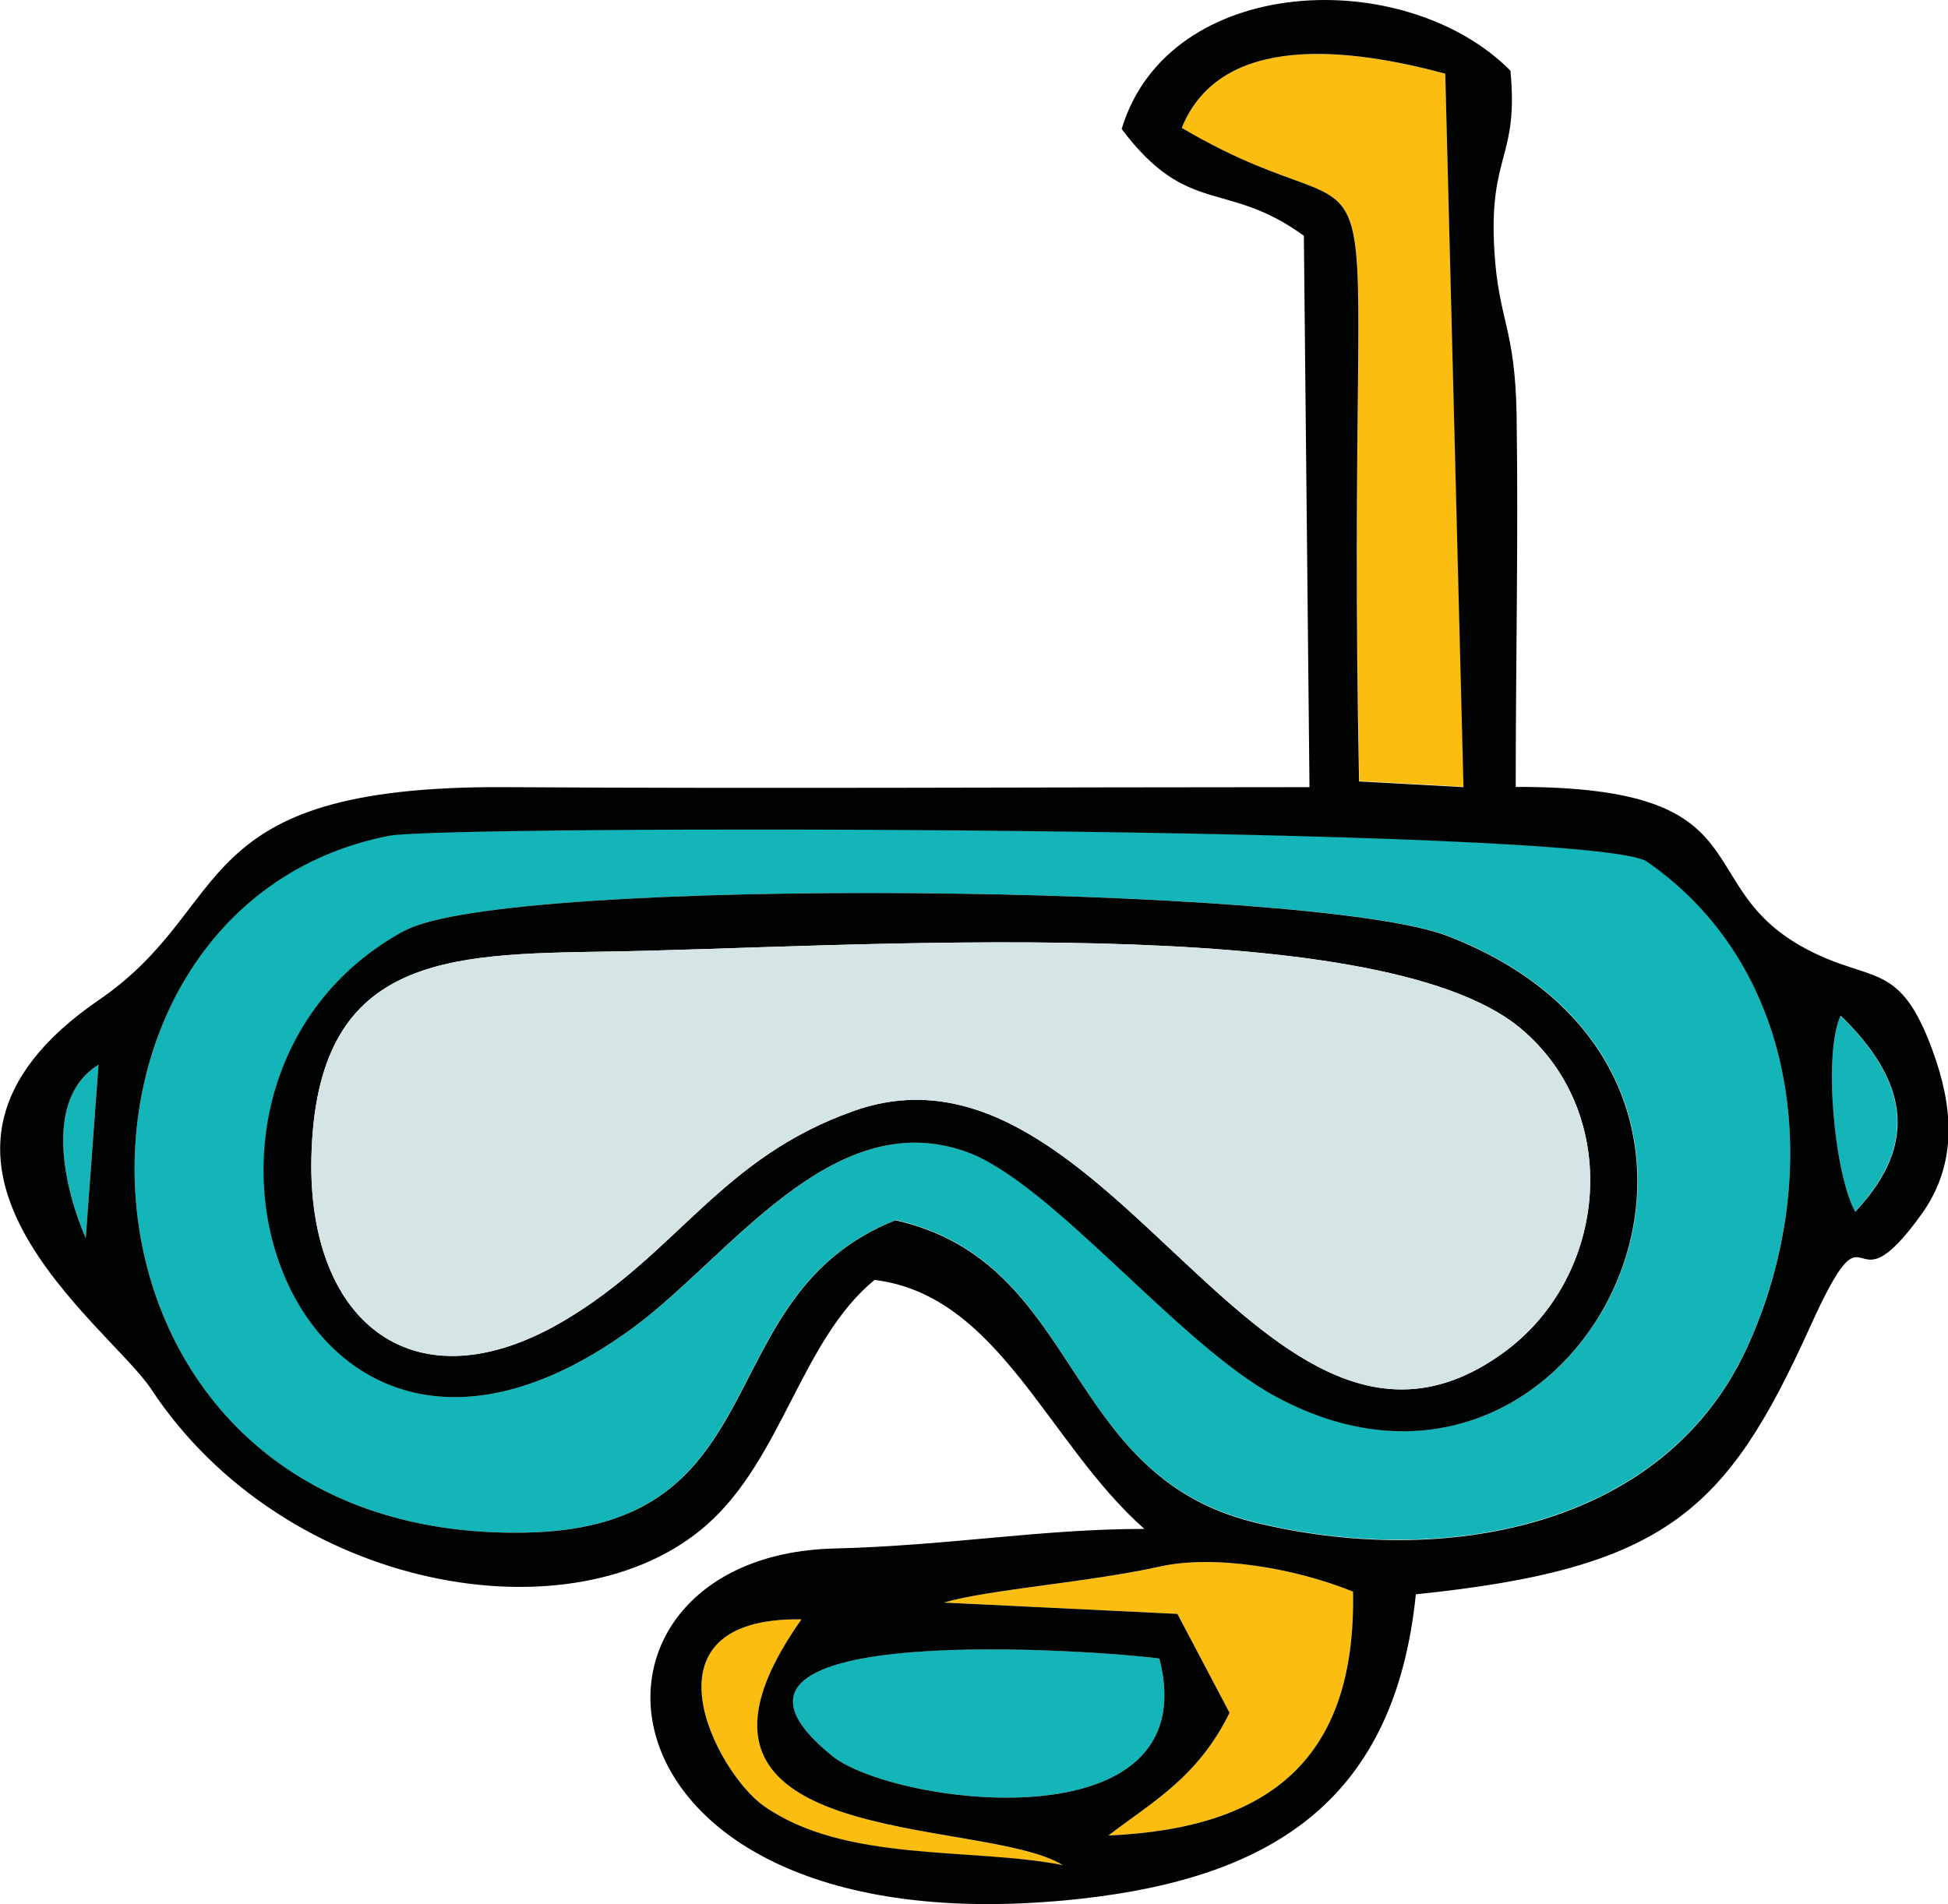 <svg xmlns="http://www.w3.org/2000/svg" viewBox="0 0 242.48 237.07"><defs><style>.a{fill:#fbbd10;}.a,.b,.c,.d{fill-rule:evenodd;}.b{fill:#14b5b8;}.c{fill:#010202;}.d{fill:#d5e4e4;}</style></defs><path class="a" d="M147.1,15.92c29,17.12,20.27-10.55,22.11,81.32l13,.71L179.9,9.17C168.08,6,152,3.93,147.1,15.92Z"/><path class="a" d="M117.48,199.52l29.08,1.41,6.49,12.31c-4,8.13-9.75,11.17-15.08,15.28,20.36-.88,30.84-9.78,30.45-30.36-7.17-2.92-17.24-4.65-24.07-3.12C135.62,197,123,197.9,117.48,199.52Z"/><path class="a" d="M132.28,232.2c-10-6.18-53.1-1.47-32.52-30.59-20.8-.31-10.54,19.11-4.7,23.22C105.15,232,120.77,230,132.28,232.2Z"/><path class="b" d="M50.38,115.87c12.56-6.86,113.11-5.81,129.86.65,46,17.74,17.12,78.21-21.43,57.32-12.22-6.61-28.12-27-38.75-30.56-16.61-5.64-29.28,13.26-41.22,22C36.35,196.46,15.63,134.77,50.38,115.87Zm61.06,36c23.25,5.22,20.52,31.64,44.59,37.59,23.36,5.78,51,.94,61.43-21.71,9.49-20.67,7.06-47-12.45-60.52-6.49-4.51-149.55-4.59-156.55-3.23C2.59,113,5,192,65.46,190.81,97.3,190.19,87.74,161.31,111.44,151.92Z"/><path class="b" d="M144.32,206.49c-6.37-.93-62.13-5.24-40.76,12.1C111.1,224.72,150.3,230,144.32,206.49Z"/><path class="b" d="M230.89,150.87c8.2-8.7,6.24-16.61-1.78-24.4C226.93,131.09,228.34,146.25,230.89,150.87Z"/><path class="b" d="M10.67,154.16l1.59-21.6C5.28,136.87,8.09,148.13,10.67,154.16Z"/><path class="c" d="M103.56,218.59c-21.37-17.34,34.39-13,40.76-12.1C150.3,230,111.1,224.72,103.56,218.59Zm28.72,13.61c-11.51-2.24-27.13-.25-37.22-7.37-5.84-4.11-16.1-23.53,4.7-23.22C79.18,230.73,122.24,226,132.28,232.2Zm-14.8-32.68c5.5-1.62,18.14-2.53,26.87-4.48,6.83-1.53,16.9.2,24.07,3.12.39,20.58-10.09,29.48-30.45,30.36,5.33-4.11,11.09-7.15,15.08-15.28l-6.49-12.31Zm-6-47.6c-23.7,9.39-14.14,38.27-46,38.89C5,192,2.59,113,48.46,104.05c7-1.36,150.06-1.28,156.55,3.23,19.51,13.52,21.94,39.85,12.45,60.52-10.41,22.65-38.07,27.49-61.43,21.71C132,183.56,134.69,157.14,111.44,151.92Zm117.67-25.45c8,7.79,10,15.7,1.78,24.4C228.34,146.25,226.93,131.09,229.11,126.47ZM10.67,154.16c-2.58-6-5.39-17.29,1.59-21.6ZM182.17,98l-13-.71C167.37,5.37,176.07,33,147.1,15.92c4.88-12,21-9.92,32.8-6.75ZM139.62,16.06c8.28,11,13,6.26,22.68,13.29L163,98c-33.4,0-66.79.2-100.12,0-40.09-.22-33.34,14.69-50.55,26.48-28.8,19.73,1.25,40.5,6.47,48.44C35.44,198.18,71.5,204.42,88,189.82c9.36-8.25,11.76-23,20.86-30.47,15.51,1.9,21.55,20.38,33.59,31-12.89,0-24.15,2.07-38.63,2.44-35.92.91-32.26,50.57,30.75,43.6,24-2.67,39.07-12.42,41.67-37.9,31.16-3.18,38.72-10.46,49-33.14,8-17.72,4.42-.85,14-14.26,4.56-6.4,3.8-13.52,1.33-20.27-4.14-11.31-7.45-8.3-15.67-12.64-15-7.91-4.68-20.27-36.23-20.21,0-15.34.34-31,.11-46.29-.17-10.91-2.26-11.79-2.77-20.52-.71-12,3.06-11.43,2-22.37C174.82-4.46,145.43-3.27,139.62,16.06Z"/><path class="c" d="M106.34,138.29C89.67,144.16,84.43,156,70.23,164.42c-18.57,11-31.92.37-31.47-20.29.57-25.2,16.67-25.34,36.88-25.66,29.17-.42,95.67-5.47,113.64,9.56,12.67,10.6,11,30.84-2.15,40.39C157.28,190.08,138.31,127,106.34,138.29Zm-56-22.42c-34.75,18.9-14,80.59,28.46,49.43,11.94-8.76,24.61-27.66,41.22-22,10.63,3.6,26.53,23.95,38.75,30.56,38.55,20.89,67.43-39.58,21.43-57.32C163.49,110.06,62.94,109,50.38,115.87Z"/><path class="d" d="M106.34,138.29c32-11.25,50.94,51.79,80.79,30.13,13.18-9.55,14.82-29.79,2.15-40.39-18-15-84.47-10-113.64-9.56-20.21.32-36.31.46-36.88,25.66-.45,20.66,12.9,31.24,31.47,20.29C84.43,156,89.67,144.16,106.34,138.29Z"/></svg>
